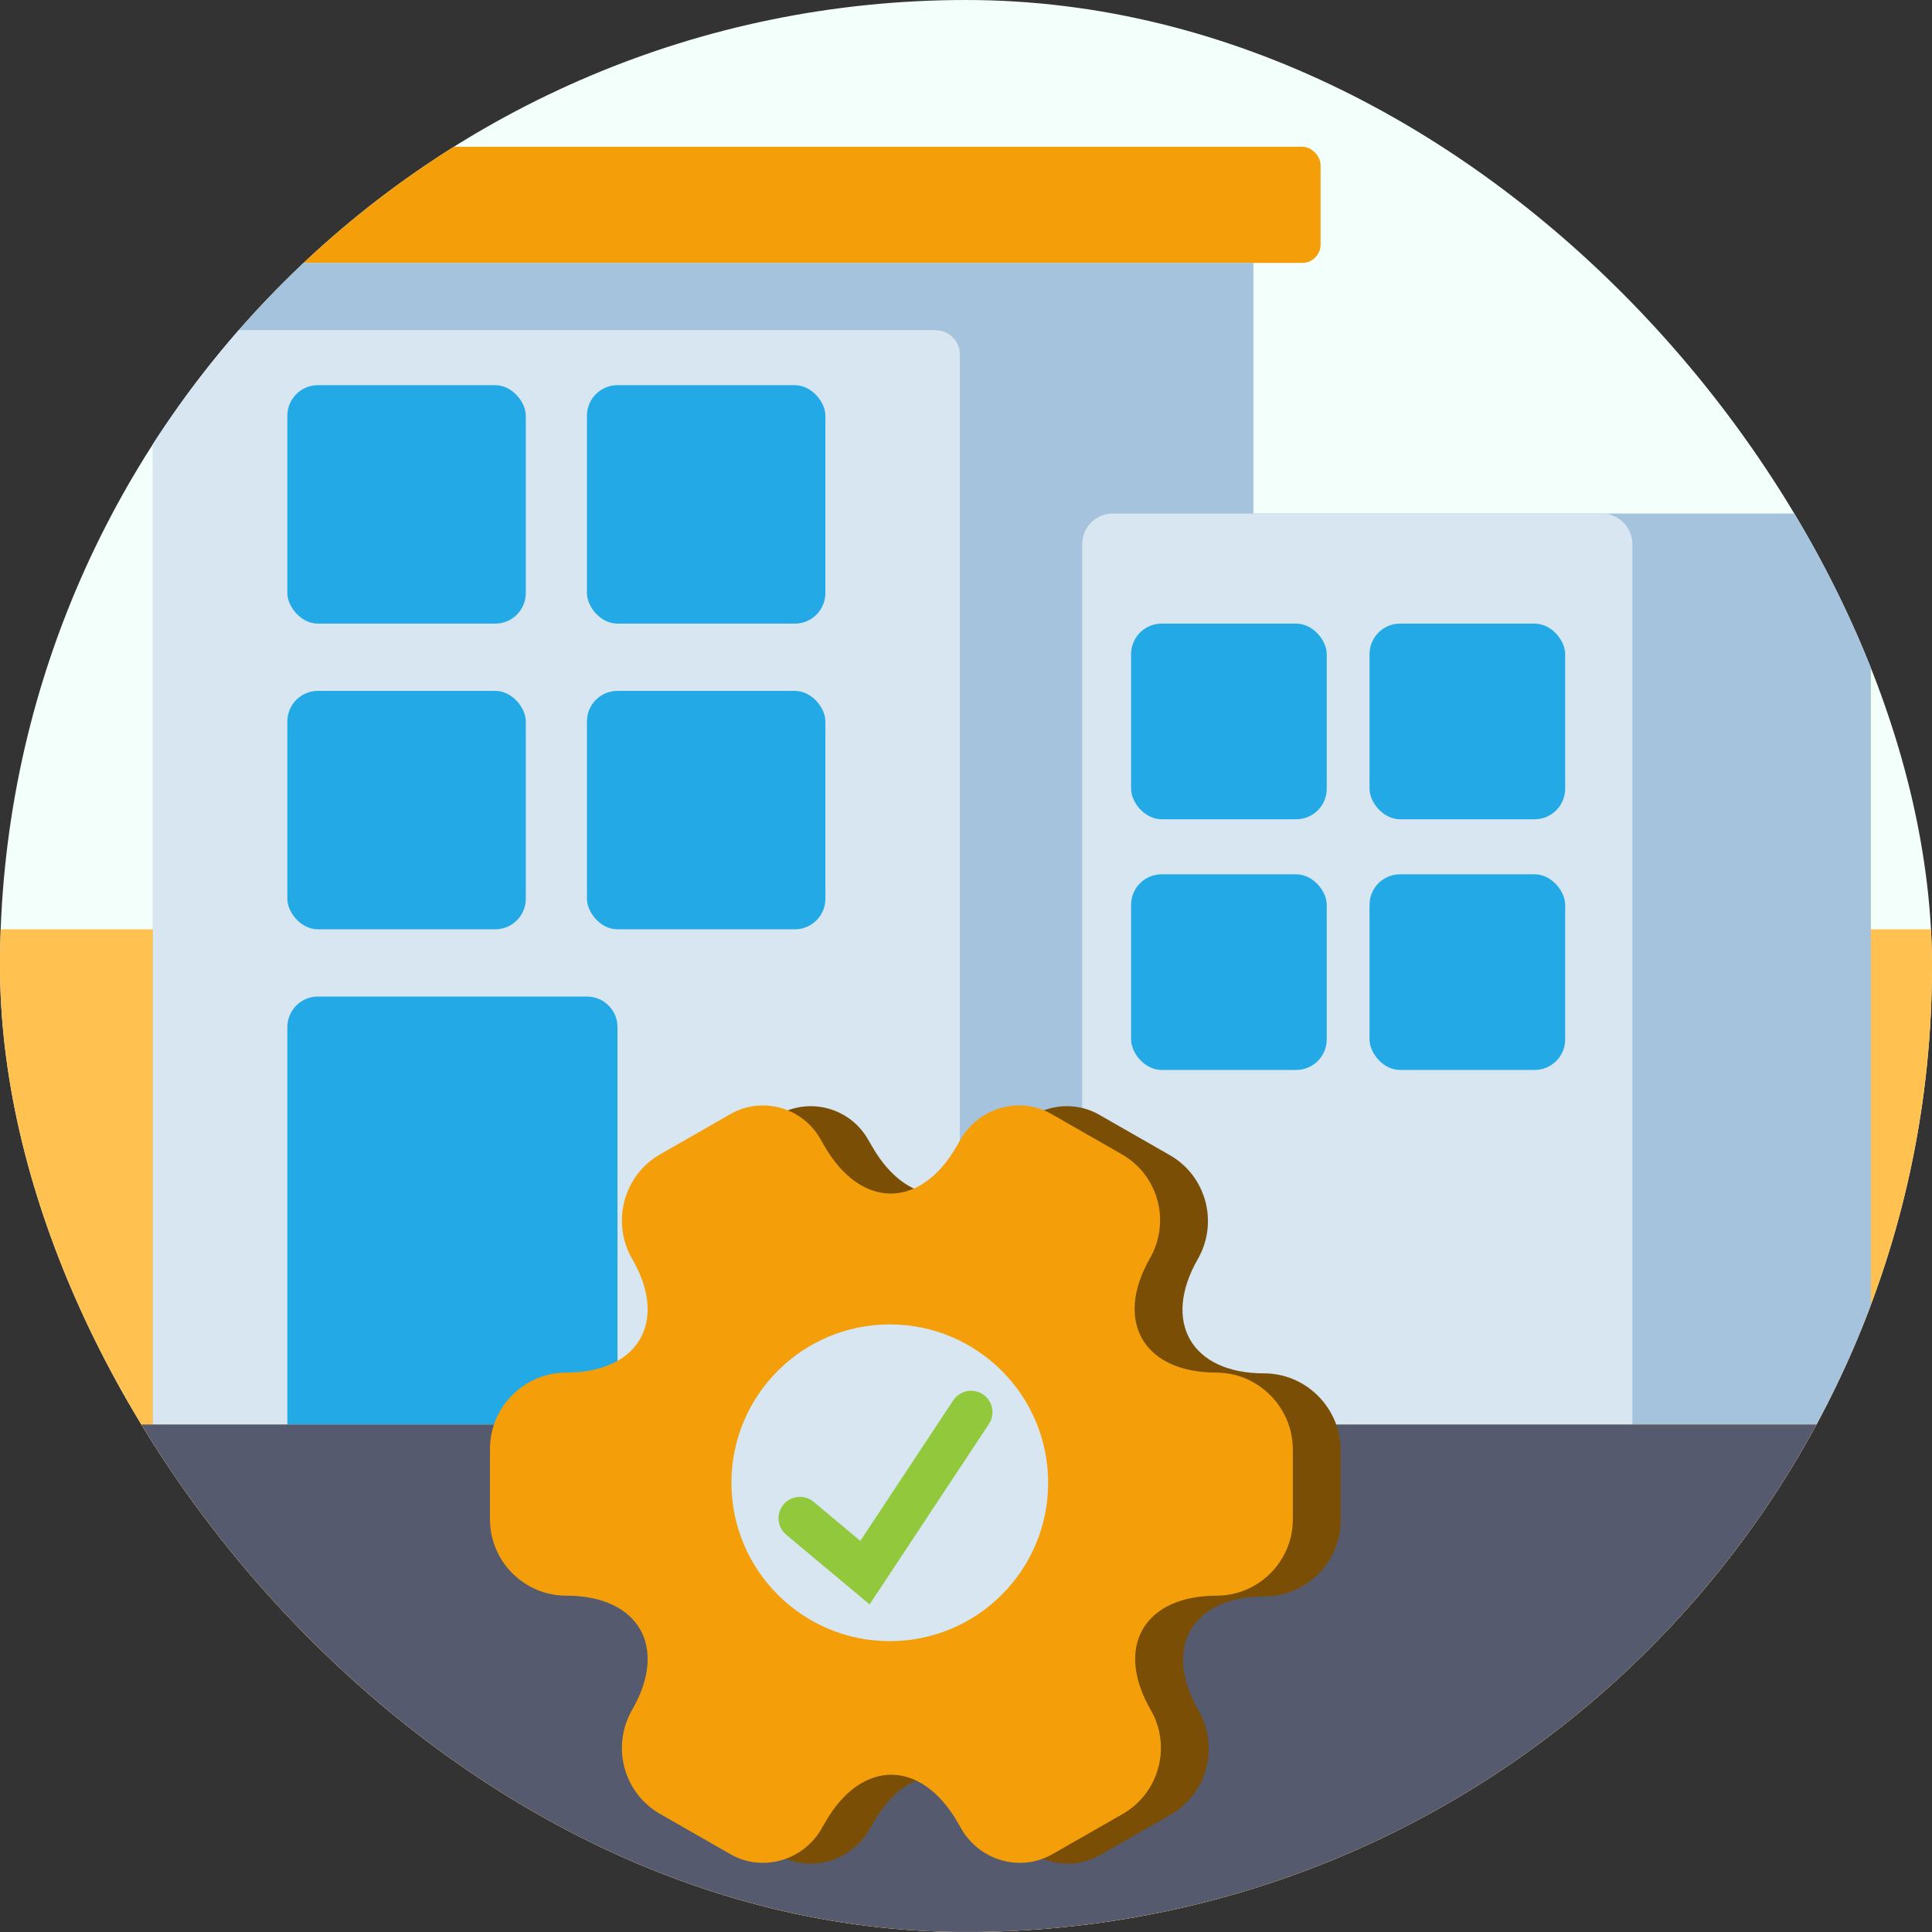<svg width="60" height="60" viewBox="0 0 60 60" fill="none" xmlns="http://www.w3.org/2000/svg">
<rect x="0" y="0" width="60" height="60" fill="#333333" stroke="none"/>
<g clip-path="url(#clip0_283_2301)">
<rect width="60" height="60" rx="30" fill="#F2FFFA"/>
<rect y="28.861" width="60" height="31.139" fill="#FFC14F"/>
<rect x="2.658" y="4.557" width="38.354" height="3.608" rx="0.57" fill="#F49F0A"/>
<rect x="4.747" y="8.165" width="34.177" height="36.076" fill="#A5C3DC"/>
<path d="M33.608 17.278C33.608 16.544 34.203 15.949 34.937 15.949H56.772C57.506 15.949 58.101 16.544 58.101 17.278V44.24H33.608V17.278Z" fill="#A5C3DC"/>
<path d="M4.747 11.012C4.747 10.593 5.087 10.253 5.506 10.253H29.051C29.47 10.253 29.81 10.593 29.81 11.012V44.24H4.747V11.012Z" fill="#D7E6F0"/>
<path d="M33.608 16.899C33.608 16.374 34.033 15.949 34.557 15.949H49.747C50.271 15.949 50.696 16.374 50.696 16.899V44.24H33.608V16.899Z" fill="#D7E6F0"/>
<rect x="8.924" y="11.962" width="7.405" height="7.405" rx="0.949" fill="#23AAE6"/>
<rect x="35.127" y="19.367" width="6.076" height="6.076" rx="0.949" fill="#23AAE6"/>
<rect x="35.127" y="27.152" width="6.076" height="6.076" rx="0.949" fill="#23AAE6"/>
<rect x="8.924" y="21.456" width="7.405" height="7.405" rx="0.949" fill="#23AAE6"/>
<path d="M8.924 31.899C8.924 31.374 9.349 30.949 9.873 30.949H18.228C18.752 30.949 19.177 31.374 19.177 31.899V44.24H8.924V31.899Z" fill="#23AAE6"/>
<rect x="18.228" y="11.962" width="7.405" height="7.405" rx="0.949" fill="#23AAE6"/>
<rect x="42.532" y="19.367" width="6.076" height="6.076" rx="0.949" fill="#23AAE6"/>
<rect x="42.532" y="27.152" width="6.076" height="6.076" rx="0.949" fill="#23AAE6"/>
<rect x="18.228" y="21.456" width="7.405" height="7.405" rx="0.949" fill="#23AAE6"/>
<rect x="3.038" y="44.24" width="56.962" height="15.759" fill="#555A6E"/>
<path d="M39.256 42.651C37.001 42.651 36.079 41.056 37.2 39.1C37.848 37.966 37.462 36.52 36.328 35.873L34.172 34.639C33.188 34.053 31.917 34.402 31.331 35.387L31.194 35.623C30.073 37.58 28.229 37.58 27.095 35.623L26.958 35.387C26.397 34.402 25.126 34.053 24.142 34.639L21.986 35.873C20.852 36.52 20.466 37.978 21.114 39.112C22.247 41.056 21.326 42.651 19.07 42.651C17.774 42.651 16.703 43.71 16.703 45.019V47.212C16.703 48.508 17.762 49.579 19.07 49.579C21.326 49.579 22.247 51.174 21.114 53.13C20.466 54.264 20.852 55.71 21.986 56.358L24.142 57.591C25.126 58.177 26.397 57.828 26.983 56.843L27.12 56.607C28.241 54.651 30.085 54.651 31.219 56.607L31.356 56.843C31.942 57.828 33.213 58.177 34.197 57.591L36.353 56.358C37.487 55.71 37.873 54.252 37.225 53.13C36.091 51.174 37.013 49.579 39.269 49.579C40.564 49.579 41.636 48.52 41.636 47.212V45.019C41.623 43.723 40.564 42.651 39.256 42.651ZM29.163 50.165C26.933 50.165 25.113 48.346 25.113 46.115C25.113 43.885 26.933 42.065 29.163 42.065C31.393 42.065 33.213 43.885 33.213 46.115C33.213 48.346 31.393 50.165 29.163 50.165Z" fill="#7A4F05"/>
<path d="M37.77 42.627C35.515 42.627 34.593 41.032 35.714 39.076C36.362 37.942 35.976 36.497 34.842 35.849L32.686 34.615C31.702 34.03 30.431 34.379 29.845 35.363L29.708 35.6C28.587 37.556 26.743 37.556 25.609 35.6L25.472 35.363C24.911 34.379 23.64 34.03 22.656 34.615L20.5 35.849C19.366 36.497 18.98 37.955 19.628 39.089C20.762 41.032 19.84 42.627 17.584 42.627C16.288 42.627 15.217 43.687 15.217 44.995V47.188C15.217 48.484 16.276 49.555 17.584 49.555C19.84 49.555 20.762 51.15 19.628 53.107C18.98 54.24 19.366 55.686 20.5 56.334L22.656 57.567C23.64 58.153 24.911 57.804 25.497 56.82L25.634 56.583C26.755 54.627 28.599 54.627 29.733 56.583L29.87 56.82C30.456 57.804 31.727 58.153 32.711 57.567L34.867 56.334C36.001 55.686 36.387 54.228 35.739 53.107C34.605 51.15 35.527 49.555 37.783 49.555C39.078 49.555 40.15 48.496 40.15 47.188V44.995C40.138 43.699 39.078 42.627 37.77 42.627ZM27.677 50.141C25.447 50.141 23.628 48.322 23.628 46.091C23.628 43.861 25.447 42.042 27.677 42.042C29.908 42.042 31.727 43.861 31.727 46.091C31.727 48.322 29.908 50.141 27.677 50.141Z" fill="#F49F0A"/>
<circle cx="27.633" cy="46.049" r="4.918" fill="#D7E6F0"/>
<path d="M24.842 47.151L26.862 48.84L30.158 43.856" stroke="#91C83C" stroke-width="1.329" stroke-linecap="round"/>
</g>
<defs>
<clipPath id="clip0_283_2301">
<rect width="60" height="60" rx="30" fill="white"/>
</clipPath>
</defs>
</svg>
